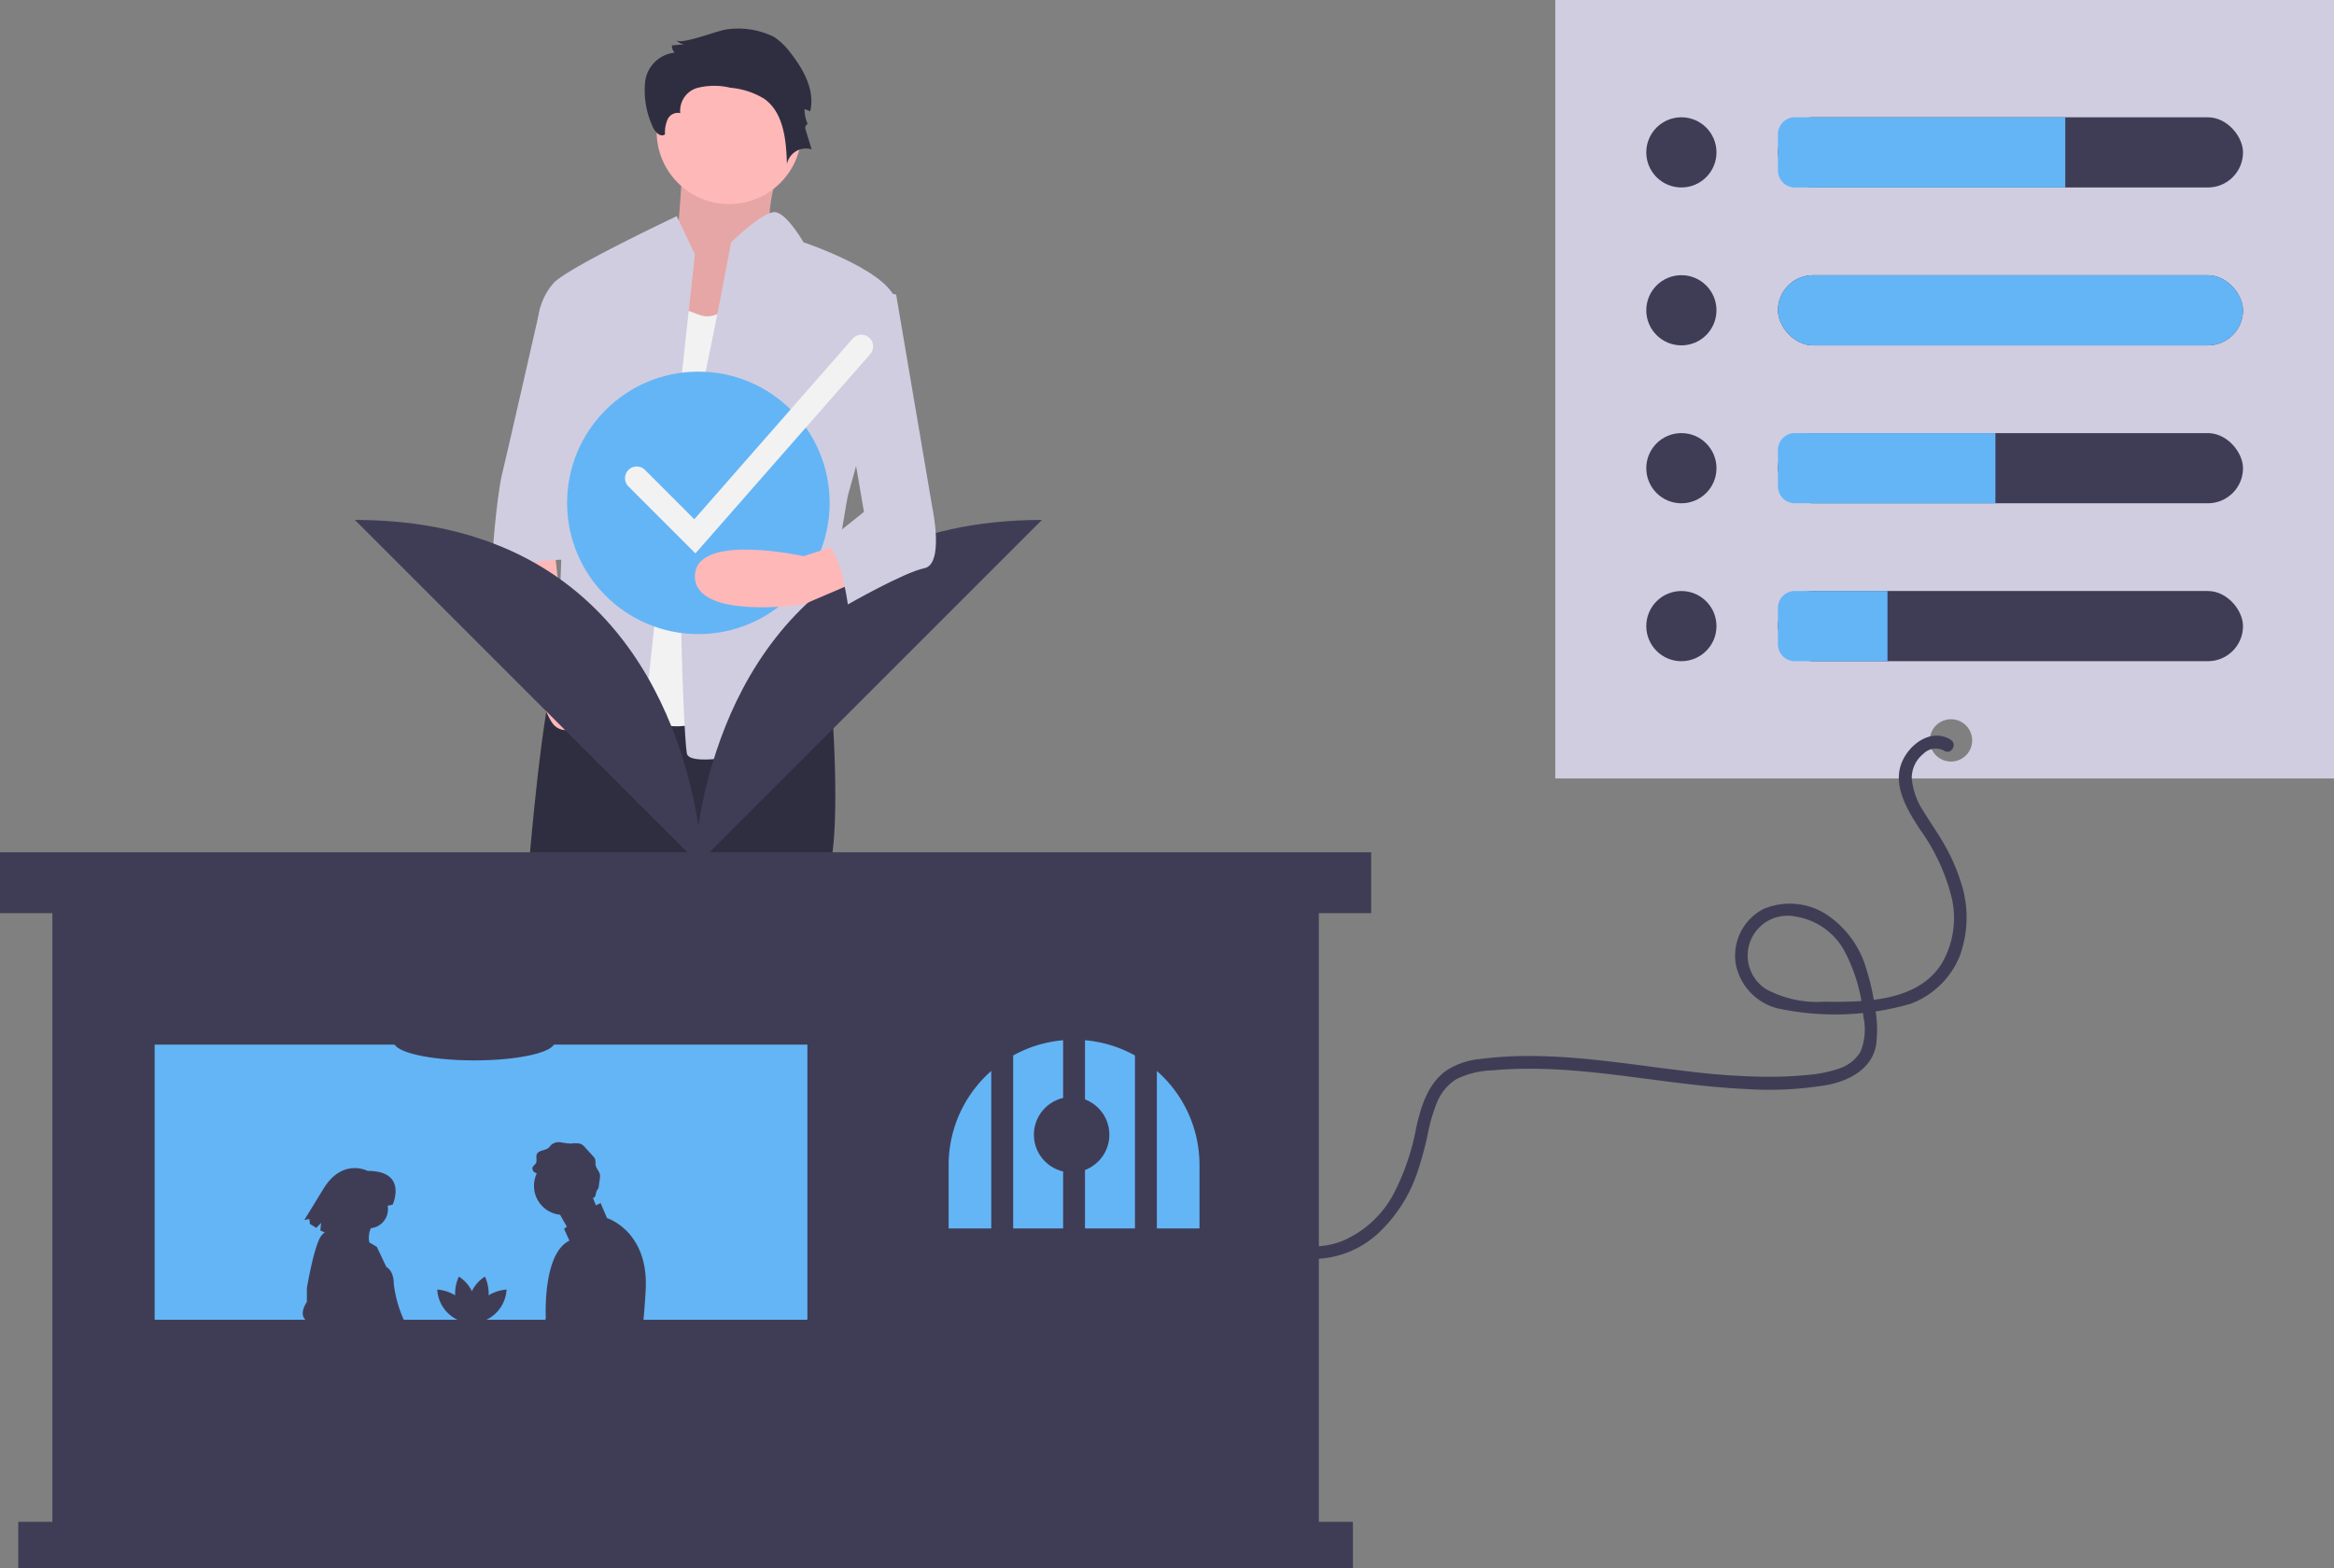 <svg id="Group_37" data-name="Group 37" xmlns="http://www.w3.org/2000/svg" width="214.924" height="144.439" viewBox="0 0 214.924 144.439">
  <rect x="0" y="0" width="214.924" height="144.439" fill="#808080" stroke="none"/>
  <path id="Path_727" data-name="Path 727" d="M359.969,146.218s-2.539,7.227-.977,8.339-5.274,10.192-5.274,10.192l-8.2-2.224,4.492-7.6s.586-7.6.586-8.71S359.969,146.218,359.969,146.218Z" transform="translate(-287.64 -132.794)" fill="#ffb8b8"/>
  <path id="Path_728" data-name="Path 728" d="M359.969,146.218s-2.539,7.227-.977,8.339-5.274,10.192-5.274,10.192l-8.2-2.224,4.492-7.6s.586-7.6.586-8.71S359.969,146.218,359.969,146.218Z" transform="translate(-287.64 -132.794)" opacity="0.1"/>
  <path id="Path_729" data-name="Path 729" d="M313.842,390.058s.741,9.266,0,14.084-1.853,18.16-1.853,18.16,0,25.2-4.077,25.573-7.042.741-7.412-.741,1.853-2.224.741-2.965-1.482-3.336,0-6.3,0-32.985,0-32.985l-7.042,18.9s-.741,15.566-1.482,17.79.741,6.3-1.853,6.671-5.559-1.853-7.042-2.594,2.224-.741,1.483-1.112-2.965-1.482-2.224-1.853,1.482-18.16,1.482-18.16,2.039-37.989,4.633-39.471a3.182,3.182,0,0,1,4.262,1.071Z" transform="translate(-237.252 -325.118)" fill="#2f2e41"/>
  <path id="Path_730" data-name="Path 730" d="M382.827,702.778v2.965s3.336,8.06,0,8.06-5.93.835-5.93-.277V703.519Z" transform="translate(-312.908 -581.304)" fill="#2f2e41"/>
  <path id="Path_731" data-name="Path 731" d="M288.984,701.728v2.965s-3.336,8.06,0,8.06,5.93.835,5.93-.277V702.469Z" transform="translate(-240.931 -580.458)" fill="#2f2e41"/>
  <circle id="Ellipse_171" data-name="Ellipse 171" cx="6.671" cy="6.671" r="6.671" transform="translate(60.469 5.456)" fill="#ffb8b8"/>
  <path id="Path_732" data-name="Path 732" d="M349.927,205.321s-1.853,5.559-4.818,4.447l-2.965-1.112-5.189,35.58s4.077,5.93,10.007,2.224S349.927,205.321,349.927,205.321Z" transform="translate(-280.748 -180.778)" fill="#f2f2f2"/>
  <path id="Path_733" data-name="Path 733" d="M317.171,185.067l-1.668-3.521s-9.822,4.633-11.3,6.115a5.788,5.788,0,0,0-1.482,3.706l2.594,9.266s-.741,20.384-.741,21.125-2.594,4.818-.741,3.336,2.224-2.965,3.706-.741a27.187,27.187,0,0,0,4.818,4.818Z" transform="translate(-253.182 -161.636)" fill="#d0cde1"/>
  <path id="Path_734" data-name="Path 734" d="M288.886,336.562,290,346.939s6.671,5.93,5.189,6.3a2.051,2.051,0,0,1-2.224-1.112s-2.594,2.594-4.077,1.112-5.189-15.566-5.189-15.566Z" transform="translate(-237.868 -286.446)" fill="#ffb8b8"/>
  <path id="Path_735" data-name="Path 735" d="M360.678,93.123a7.419,7.419,0,0,1,4.309.718,6.308,6.308,0,0,1,1.489,1.458c1.214,1.535,2.264,3.467,1.813,5.372l-.524-.2a3.43,3.43,0,0,0,.331,1.47c-.074-.214-.321.132-.255.349l.577,1.893a1.783,1.783,0,0,0-2.273,1.357c-.066-2.2-.294-4.721-2.078-6.009a7.189,7.189,0,0,0-3.134-1.024,6.3,6.3,0,0,0-3.038.015,2.185,2.185,0,0,0-1.573,2.323,1.035,1.035,0,0,0-1.166.575,3.019,3.019,0,0,0-.239,1.382c-.476.336-1.017-.331-1.211-.881a7.951,7.951,0,0,1-.615-4.008,3.057,3.057,0,0,1,2.709-2.636.949.949,0,0,1-.247-.669l1.127-.1a1.246,1.246,0,0,1-.745-.392C356.387,94.615,359.946,93.149,360.678,93.123Z" transform="translate(-293.68 -90.425)" fill="#2f2e41"/>
  <path id="Path_736" data-name="Path 736" d="M374.744,182.408s3.017-2.957,4.1-2.775,2.568,2.775,2.568,2.775,8.895,2.965,8.524,5.93-4.447,17.419-4.447,17.419-3.336,17.419-.371,19.272-14.084,6.671-14.454,4.447-1.112-24.461,0-27.8S374.744,182.408,374.744,182.408Z" transform="translate(-307.419 -160.089)" fill="#d0cde1"/>
  <path id="Path_737" data-name="Path 737" d="M290.272,224.342H285.69s-3.2,14.084-3.571,15.566-1.112,8.524-.741,8.524,7.783-1.482,7.783-.371Z" transform="translate(-235.919 -196.093)" fill="#d0cde1"/>
  <path id="Path_738" data-name="Path 738" d="M128.394,476.138V417.266H11.772v58.872H8.632V480.4h122.9v-4.261Z" transform="translate(-6.95 -335.96)" fill="#3f3d56"/>
  <rect id="Rectangle_53" data-name="Rectangle 53" width="60.105" height="25.343" transform="translate(14.241 96.22)" fill="#64b5f6"/>
  <path id="Path_739" data-name="Path 739" d="M565.858,572.505a11.477,11.477,0,0,0-4.6-1.406v17.337h4.6Z" transform="translate(-461.347 -475.283)" fill="#64b5f6"/>
  <path id="Path_740" data-name="Path 740" d="M527.306,588.436h4.6V571.1a11.476,11.476,0,0,0-4.6,1.406Z" transform="translate(-434.009 -475.283)" fill="#64b5f6"/>
  <path id="Path_741" data-name="Path 741" d="M595.214,585.629v14.505h3.925V594.3A11.522,11.522,0,0,0,595.214,585.629Z" transform="translate(-488.685 -486.982)" fill="#64b5f6"/>
  <path id="Path_742" data-name="Path 742" d="M500.731,585.629a11.522,11.522,0,0,0-3.925,8.674v5.831h3.925Z" transform="translate(-409.452 -486.982)" fill="#64b5f6"/>
  <rect id="Rectangle_54" data-name="Rectangle 54" width="126.265" height="5.607" transform="translate(0 78.503)" fill="#3f3d56"/>
  <path id="Path_743" data-name="Path 743" d="M271.667,685.211a3.816,3.816,0,0,1-1.421,1.923,3.286,3.286,0,0,1,1.163-4.3A3.817,3.817,0,0,1,271.667,685.211Z" transform="translate(-226.752 -565.246)" fill="#3f3d56"/>
  <path id="Path_744" data-name="Path 744" d="M263.611,685.211a3.816,3.816,0,0,0,1.421,1.923,3.286,3.286,0,0,0-1.163-4.3A3.816,3.816,0,0,0,263.611,685.211Z" transform="translate(-221.618 -565.246)" fill="#3f3d56"/>
  <path id="Path_745" data-name="Path 745" d="M257.332,689.88a3.817,3.817,0,0,1,.989,2.177,3.286,3.286,0,0,1-3.192-3.107A3.817,3.817,0,0,1,257.332,689.88Z" transform="translate(-214.866 -570.17)" fill="#3f3d56"/>
  <path id="Path_746" data-name="Path 746" d="M272.5,689.88a3.817,3.817,0,0,0-.989,2.177,3.286,3.286,0,0,0,3.192-3.107A3.817,3.817,0,0,0,272.5,689.88Z" transform="translate(-228.055 -570.17)" fill="#3f3d56"/>
  <path id="Path_747" data-name="Path 747" d="M201.211,645.971h-8.873c-.114-.1-.272-.237-.489-.422-.683-.586.1-1.661.1-1.661v-1.269s.684-4.1,1.367-4.884a1.461,1.461,0,0,1,.286-.256l-.413-.176.073-.7-.441.456-.587-.36-.059-.458-.46.092,1.8-2.934c1.744-2.79,4.035-1.587,4.035-1.587,3.733,0,2.3,3.111,2.3,3.111l-.462.1a1.754,1.754,0,0,1-1.542,2.065,2.13,2.13,0,0,0-.145,1.314l.69.406.879,1.856s.683.293.683,1.563a11.351,11.351,0,0,0,.977,3.419A1.572,1.572,0,0,1,201.211,645.971Z" transform="translate(-163.692 -523.96)" fill="#3f3d56"/>
  <path id="Path_748" data-name="Path 748" d="M306.989,626.27l-.593-1.385-.426.213-.276-.677a.358.358,0,0,0,.243-.25,1.563,1.563,0,0,1,.129-.463c.033-.047.076-.086.105-.136a.559.559,0,0,0,.056-.205c.033-.243.066-.488.1-.732a1.216,1.216,0,0,0,.016-.325c-.044-.35-.372-.616-.414-.966a2.885,2.885,0,0,0-.021-.463.883.883,0,0,0-.22-.33l-.709-.777a1.26,1.26,0,0,0-.418-.344,2.195,2.195,0,0,0-.89-.02,8.1,8.1,0,0,1-.94-.118,1.074,1.074,0,0,0-.885.239c-.075.076-.131.169-.209.242-.321.3-.951.219-1.118.625-.1.253.053.566-.075.808-.081.151-.26.242-.313.406a.415.415,0,0,0,.207.454.722.722,0,0,0,.188.081,2.672,2.672,0,0,0,2.138,3.813l.626,1.1-.258.2.495,1.088c-2.473,1.186-2.175,7.022-2.175,7.022s-.02.179-.053.49h9.024c.086-.85.165-1.833.227-2.963C310.847,627.457,306.989,626.27,306.989,626.27Z" transform="translate(-251.092 -514.072)" fill="#3f3d56"/>
  <path id="Path_749" data-name="Path 749" d="M242.065,573.7c4.087,0,7.4-.753,7.4-1.682h-14.8C234.664,572.951,237.978,573.7,242.065,573.7Z" transform="translate(-198.389 -476.026)" fill="#3f3d56"/>
  <circle id="Ellipse_172" data-name="Ellipse 172" cx="3.476" cy="3.476" r="3.476" transform="translate(95.204 101.042)" fill="#3f3d56"/>
  <path id="Path_750" data-name="Path 750" d="M248.186,356.417l31.28-31.279c-24.613,0-30.317,19.679-31.634,28.185-1.316-8.506-7.021-28.185-31.634-28.185l31.279,31.279c-.033.481-.038.747-.038.747l.392-.392.392.392S248.219,356.9,248.186,356.417Z" transform="translate(-183.521 -277.248)" fill="#3f3d56"/>
  <circle id="Ellipse_173" data-name="Ellipse 173" cx="12.088" cy="12.088" r="12.088" transform="translate(52.222 34.231)" fill="#64b5f6"/>
  <path id="Path_751" data-name="Path 751" d="M392.093,340.085l-5.189,2.224s-10.007,1.482-10.007-2.594,10.007-1.853,10.007-1.853l3.336-1.067Z" transform="translate(-312.908 -286.634)" fill="#ffb8b8"/>
  <path id="Path_752" data-name="Path 752" d="M439.987,212.929l4.447,1.112,3.336,19.643s1.112,5.189-.741,5.559-7.042,3.336-7.042,3.336-.741-5.559-2.224-5.559l3.706-2.965-2.224-12.972Z" transform="translate(-361.913 -186.904)" fill="#d0cde1"/>
  <path id="Path_753" data-name="Path 753" d="M350.242,257.736l-6.195-6.195a1.077,1.077,0,0,1,1.522-1.522l4.57,4.57,14.582-16.628a1.076,1.076,0,1,1,1.619,1.419Z" transform="translate(-286.205 -206.762)" fill="#f2f2f2"/>
  <path id="Path_754" data-name="Path 754" d="M783.5,79.367v71.706h71.706V79.367Zm36.438,70.147a1.949,1.949,0,1,1,1.949-1.949,1.949,1.949,0,0,1-1.949,1.949Z" transform="translate(-640.282 -79.367)" fill="#d0cde1"/>
  <circle id="Ellipse_174" data-name="Ellipse 174" cx="3.232" cy="3.232" r="3.232" transform="translate(151.596 10.803)" fill="#3f3d56"/>
  <circle id="Ellipse_175" data-name="Ellipse 175" cx="3.232" cy="3.232" r="3.232" transform="translate(151.596 25.348)" fill="#3f3d56"/>
  <circle id="Ellipse_176" data-name="Ellipse 176" cx="3.232" cy="3.232" r="3.232" transform="translate(151.596 39.894)" fill="#3f3d56"/>
  <circle id="Ellipse_177" data-name="Ellipse 177" cx="3.232" cy="3.232" r="3.232" transform="translate(151.596 54.439)" fill="#3f3d56"/>
  <rect id="Rectangle_55" data-name="Rectangle 55" width="42.827" height="6.463" rx="3.232" transform="translate(163.718 39.894)" fill="#3f3d56"/>
  <rect id="Rectangle_56" data-name="Rectangle 56" width="42.827" height="6.465" rx="3.233" transform="translate(163.718 54.438)" fill="#3f3d56"/>
  <rect id="Rectangle_57" data-name="Rectangle 57" width="42.827" height="6.463" rx="3.232" transform="translate(163.718 25.349)" fill="#3f3d56"/>
  <rect id="Rectangle_58" data-name="Rectangle 58" width="42.827" height="6.465" rx="3.233" transform="translate(163.718 10.803)" fill="#3f3d56"/>
  <path id="Path_755" data-name="Path 755" d="M915.169,134.807v6.465h-24.9a1.563,1.563,0,0,1-1.559-1.559v-3.348a1.563,1.563,0,0,1,1.559-1.559Z" transform="translate(-724.992 -124.004)" fill="#64b5f6"/>
  <path id="Path_756" data-name="Path 756" d="M908.739,284.107v6.463h-18.47a1.563,1.563,0,0,1-1.559-1.559v-3.346a1.563,1.563,0,0,1,1.559-1.559Z" transform="translate(-724.992 -244.213)" fill="#64b5f6"/>
  <path id="Path_757" data-name="Path 757" d="M898.8,358.747v6.465h-8.533a1.563,1.563,0,0,1-1.559-1.559v-3.348a1.563,1.563,0,0,1,1.559-1.559Z" transform="translate(-724.992 -304.309)" fill="#64b5f6"/>
  <rect id="Rectangle_59" data-name="Rectangle 59" width="42.827" height="6.463" rx="3.232" transform="translate(163.718 25.349)" fill="#64b5f6"/>
  <path id="Path_758" data-name="Path 758" d="M724.372,427.494c-1.8-1.108-3.839.426-4.513,2.128-.848,2.142.568,4.419,1.7,6.152a18.209,18.209,0,0,1,2.927,6.357,8.3,8.3,0,0,1-.945,5.989c-2.222,3.532-7.142,3.549-10.836,3.506a9.89,9.89,0,0,1-5.329-1.158,3.669,3.669,0,0,1,2.723-6.685,6.209,6.209,0,0,1,4.419,3.045,15.333,15.333,0,0,1,1.813,6.158,5.413,5.413,0,0,1-.272,3.264,3.566,3.566,0,0,1-1.939,1.523,11.635,11.635,0,0,1-2.919.595,36.394,36.394,0,0,1-3.766.173,65.857,65.857,0,0,1-7.494-.532c-5.021-.594-10.04-1.467-15.112-1.376a32.619,32.619,0,0,0-3.715.263,6.9,6.9,0,0,0-3.228,1.1c-1.673,1.228-2.278,3.259-2.721,5.193a21.907,21.907,0,0,1-2.123,6.2,9.611,9.611,0,0,1-4.659,4.263,7.069,7.069,0,0,1-2.976.5c-.752-.04-.75,1.13,0,1.169a8.912,8.912,0,0,0,6.212-2.328,13.607,13.607,0,0,0,3.731-5.918,30.083,30.083,0,0,0,.875-3.273,15.46,15.46,0,0,1,.837-2.872,4.523,4.523,0,0,1,1.772-2.158,7.978,7.978,0,0,1,3.335-.821c5.2-.486,10.4.29,15.55.954,2.583.333,5.173.644,7.776.761a32.262,32.262,0,0,0,7.5-.369c2.027-.39,4.091-1.449,4.51-3.659a10.991,10.991,0,0,0-.132-3.62,19.8,19.8,0,0,0-.742-3.327,8.995,8.995,0,0,0-3.792-5.163,6.222,6.222,0,0,0-5.7-.444,4.831,4.831,0,0,0-2.56,5.03,5.232,5.232,0,0,0,3.79,4.109,25.109,25.109,0,0,0,12.3-.4,7.843,7.843,0,0,0,4.534-4.394,10.287,10.287,0,0,0,.123-6.771,17.4,17.4,0,0,0-1.492-3.43c-.588-1.052-1.29-2.029-1.912-3.06a6.59,6.59,0,0,1-1.132-3.106,2.848,2.848,0,0,1,1.066-2.268,1.615,1.615,0,0,1,1.93-.28c.643.395,1.231-.616.59-1.01Z" transform="translate(-544.747 -359.358)" fill="#3f3d56"/>
</svg>
